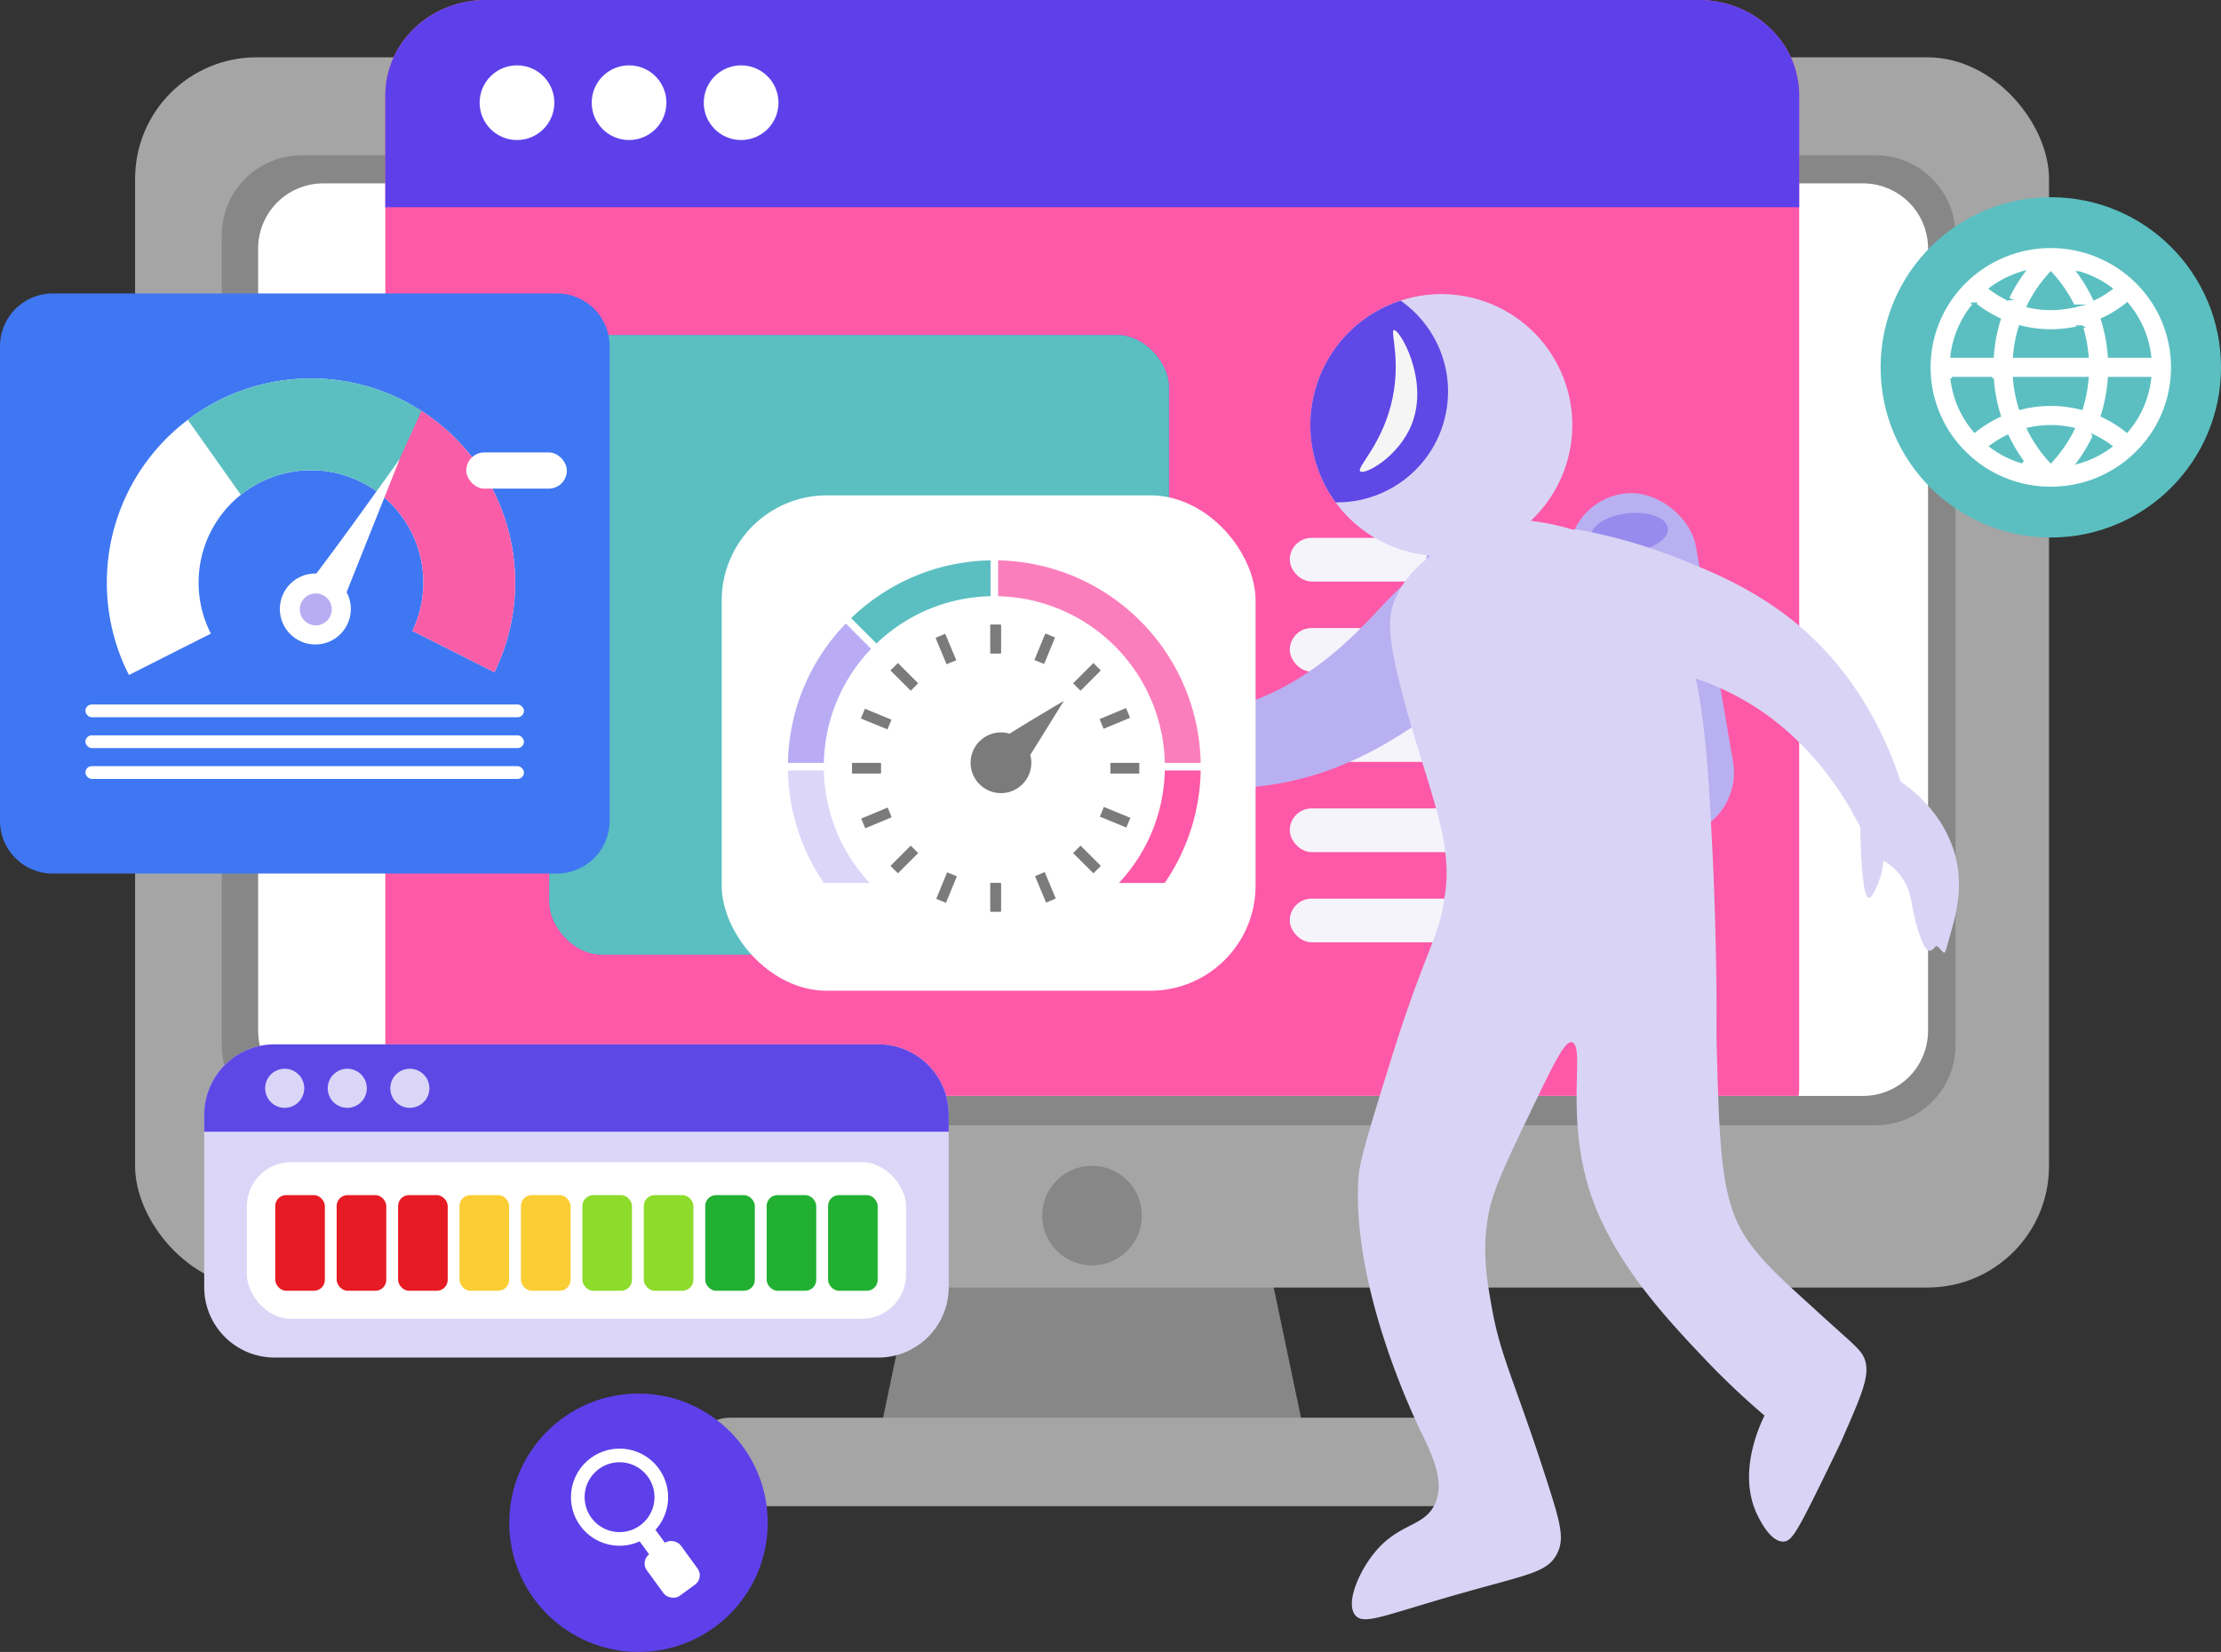 <svg xmlns="http://www.w3.org/2000/svg" xmlns:xlink="http://www.w3.org/1999/xlink" width="719.669" height="535.416" viewBox="0 0 719.669 535.416">
  <rect x="0" y="0" width="719.669" height="535.416" fill="#333333" stroke="none"/>
  <defs>
    <clipPath id="clip-path">
      <rect id="Rectangle_96" data-name="Rectangle 96" width="200.731" height="200.731" rx="16.866" fill="#3f77f2"/>
    </clipPath>
    <clipPath id="clip-path-2">
      <circle id="Ellipse_121" data-name="Ellipse 121" cx="42.426" cy="42.426" r="42.426" transform="matrix(0.911, -0.413, 0.413, 0.911, 0, 35.008)" fill="none"/>
    </clipPath>
  </defs>
  <g id="bulk-speed" transform="translate(775.509 -814.454)">
    <g id="Group_35655" data-name="Group 35655" transform="translate(-731.735 833.026)">
      <g id="Group_35654" data-name="Group 35654">
        <g id="Group_35653" data-name="Group 35653">
          <path id="Path_39427" data-name="Path 39427" d="M-300.66,1362.577H-444.745l18.632-88.917h106.821Z" transform="translate(682.786 -900.983)" fill="#878787"/>
          <g id="Group_35652" data-name="Group 35652">
            <rect id="Rectangle_91" data-name="Rectangle 91" width="620.168" height="398.736" rx="39.363" fill="#a5a5a5"/>
            <path id="Rectangle_92" data-name="Rectangle 92" d="M25.919,0H535.857a25.92,25.92,0,0,1,25.92,25.92V288.461a25.92,25.92,0,0,1-25.92,25.92H25.92A25.92,25.92,0,0,1,0,288.461V25.919A25.919,25.919,0,0,1,25.919,0Z" transform="translate(28.088 31.757)" fill="#878787"/>
            <path id="Path_39428" data-name="Path 39428" d="M-136.238,905.233v253.733a21.084,21.084,0,0,1-21.029,21.016H-656.3a21.085,21.085,0,0,1-21.03-21.016V905.233a21.085,21.085,0,0,1,21.03-21.017h499.033A21.085,21.085,0,0,1-136.238,905.233Z" transform="translate(717.206 -843.35)" fill="#fff"/>
          </g>
          <path id="Path_39429" data-name="Path 39429" d="M-270.6,1382.423H-505.02c-2.461,0-8.508-6.047-8.508-13.438v-1.78a13.477,13.477,0,0,1,13.438-13.438h234.418a13.478,13.478,0,0,1,13.438,13.438v1.78C-252.234,1376.376-258.282,1382.423-270.6,1382.423Z" transform="translate(692.965 -912.837)" fill="#a5a5a5"/>
          <rect id="Rectangle_93" data-name="Rectangle 93" width="80.628" height="8.212" rx="3.668" transform="translate(269.77 12.357)" fill="#878787"/>
        </g>
      </g>
      <circle id="Ellipse_108" data-name="Ellipse 108" cx="16.148" cy="16.148" r="16.148" transform="translate(293.936 359.27)" fill="#878787"/>
    </g>
    <path id="Path_39430" data-name="Path 39430" d="M-170.828,845.365v321.111a29.017,29.017,0,0,1-.163,3.177H-628.806a29.24,29.24,0,0,1-.162-3.177V845.365c0-17.078,14.558-30.911,32.532-30.911h393.075C-185.386,814.454-170.828,828.287-170.828,845.365Z" transform="translate(-21.686)" fill="#fd59a8"/>
    <path id="Path_39431" data-name="Path 39431" d="M-170.828,845.365v36.263h-458.14V845.365c0-17.078,14.558-30.911,32.532-30.911h393.075C-185.386,814.454-170.828,828.287-170.828,845.365Z" transform="translate(-21.686)" fill="#5e40ea"/>
    <circle id="Ellipse_109" data-name="Ellipse 109" cx="12.104" cy="12.104" r="12.104" transform="translate(-620.091 835.635)" fill="#fff"/>
    <circle id="Ellipse_110" data-name="Ellipse 110" cx="12.104" cy="12.104" r="12.104" transform="translate(-583.779 835.635)" fill="#fff"/>
    <circle id="Ellipse_111" data-name="Ellipse 111" cx="12.104" cy="12.104" r="12.104" transform="translate(-547.466 835.635)" fill="#fff"/>
    <g id="Group_35657" data-name="Group 35657" transform="translate(-597.47 923.06)">
      <rect id="Rectangle_94" data-name="Rectangle 94" width="200.731" height="200.731" rx="16.866" fill="#3f77f2"/>
      <g id="Group_35656" data-name="Group 35656" clip-path="url(#clip-path)">
        <rect id="Rectangle_95" data-name="Rectangle 95" width="200.731" height="200.731" rx="16.866" fill="#5bbfc1"/>
        <path id="Path_39432" data-name="Path 39432" d="M-646.22,1155.073l107.749-103.054a3.173,3.173,0,0,1,4.631.263l33.505,40.22a3.172,3.172,0,0,0,4.913-.046l79.825-99.589a3.173,3.173,0,0,1,5.351.646q48.032,103.194,96.065,206.387a3.173,3.173,0,0,1-3.3,4.483l-326.97-43.874A3.172,3.172,0,0,1-646.22,1155.073Z" transform="translate(578.482 -949.287)" fill="#5bbfc1"/>
      </g>
    </g>
    <path id="Path_39433" data-name="Path 39433" d="M-456.606,1234.551v55.885a22.817,22.817,0,0,1-22.82,22.813H-675.022a22.817,22.817,0,0,1-22.82-22.813v-55.885a22.819,22.819,0,0,1,22.82-22.82h195.595A22.819,22.819,0,0,1-456.606,1234.551Z" transform="translate(-11.494 -58.792)" fill="#dbd6f7"/>
    <rect id="Rectangle_97" data-name="Rectangle 97" width="213.586" height="50.787" rx="14.335" transform="translate(-695.511 1191.115)" fill="#fff"/>
    <g id="Group_35658" data-name="Group 35658" transform="translate(-686.321 1201.804)">
      <rect id="Rectangle_98" data-name="Rectangle 98" width="16.076" height="31.003" rx="3.528" fill="#e71b23"/>
      <rect id="Rectangle_99" data-name="Rectangle 99" width="16.076" height="31.003" rx="3.528" transform="translate(19.903)" fill="#e71b23"/>
      <rect id="Rectangle_100" data-name="Rectangle 100" width="16.076" height="31.003" rx="3.528" transform="translate(39.807)" fill="#e71b23"/>
      <rect id="Rectangle_101" data-name="Rectangle 101" width="16.076" height="31.003" rx="3.528" transform="translate(59.71)" fill="#fbcd34"/>
      <rect id="Rectangle_102" data-name="Rectangle 102" width="16.076" height="31.003" rx="3.528" transform="translate(79.613)" fill="#fbcd34"/>
      <rect id="Rectangle_103" data-name="Rectangle 103" width="16.076" height="31.003" rx="3.528" transform="translate(99.517)" fill="#8ddb2b"/>
      <rect id="Rectangle_104" data-name="Rectangle 104" width="16.076" height="31.003" rx="3.528" transform="translate(119.42)" fill="#8ddb2b"/>
      <rect id="Rectangle_105" data-name="Rectangle 105" width="16.076" height="31.003" rx="3.528" transform="translate(139.323)" fill="#21b032"/>
      <rect id="Rectangle_106" data-name="Rectangle 106" width="16.076" height="31.003" rx="3.528" transform="translate(159.227)" fill="#21b032"/>
      <rect id="Rectangle_107" data-name="Rectangle 107" width="16.076" height="31.003" rx="3.528" transform="translate(179.13)" fill="#21b032"/>
    </g>
    <path id="Path_39434" data-name="Path 39434" d="M-456.606,1234.551v5.5H-697.842v-5.5a22.819,22.819,0,0,1,22.82-22.82h195.595A22.819,22.819,0,0,1-456.606,1234.551Z" transform="translate(-11.494 -58.792)" fill="#5e48e5"/>
    <circle id="Ellipse_112" data-name="Ellipse 112" cx="6.335" cy="6.335" r="6.335" transform="translate(-689.592 1160.847)" fill="#dbd6f7"/>
    <circle id="Ellipse_113" data-name="Ellipse 113" cx="6.335" cy="6.335" r="6.335" transform="translate(-669.317 1160.847)" fill="#dbd6f7"/>
    <circle id="Ellipse_114" data-name="Ellipse 114" cx="6.335" cy="6.335" r="6.335" transform="translate(-649.043 1160.847)" fill="#dbd6f7"/>
    <g id="Group_35659" data-name="Group 35659" transform="translate(-775.509 909.571)">
      <path id="Path_39435" data-name="Path 39435" d="M-577.965,943.2v153.807a17.1,17.1,0,0,1-17.108,17.1H-758.4a17.1,17.1,0,0,1-17.108-17.1V943.2A17.1,17.1,0,0,1-758.4,926.092h163.328A17.109,17.109,0,0,1-577.965,943.2Z" transform="translate(775.509 -926.092)" fill="#3f77f2"/>
      <path id="Path_39436" data-name="Path 39436" d="M-632.937,968.941q-1.1-.707-2.234-1.375a65.794,65.794,0,0,0-33.558-9.133,65.785,65.785,0,0,0-39.917,13.41,66,66,0,0,0-26.227,52.734,65.794,65.794,0,0,0,7.159,29.957l26.545-13.4a36.282,36.282,0,0,1-3.971-16.56,36.345,36.345,0,0,1,13.683-28.442,36.268,36.268,0,0,1,22.727-7.961,36.26,36.26,0,0,1,19.544,5.677,37.027,37.027,0,0,1,3.716,2.717,36.327,36.327,0,0,1,13.149,28.009,36.239,36.239,0,0,1-3.532,15.663l26.558,13.4a65.806,65.806,0,0,0,6.714-29.06A66.089,66.089,0,0,0-632.937,968.941Z" transform="translate(769.495 -930.878)" fill="#fff"/>
      <path id="Path_39437" data-name="Path 39437" d="M-587.7,1026.163a65.805,65.805,0,0,1-6.714,29.06l-26.558-13.4a36.239,36.239,0,0,0,3.532-15.663,36.327,36.327,0,0,0-13.149-28.009,37.037,37.037,0,0,0-3.716-2.717l14.014-26.285q1.136.668,2.234,1.375A66.089,66.089,0,0,1-587.7,1026.163Z" transform="translate(754.612 -932.464)" fill="#fa5da7"/>
      <path id="Path_39438" data-name="Path 39438" d="M-628.382,968.941l-12.531,27.627a36.251,36.251,0,0,0-23.261-8.394,36.268,36.268,0,0,0-22.727,7.961l-17.19-24.292a65.785,65.785,0,0,1,39.917-13.41A65.824,65.824,0,0,1-628.382,968.941Z" transform="translate(764.94 -930.878)" fill="#5bbfc1"/>
      <circle id="Ellipse_115" data-name="Ellipse 115" cx="11.506" cy="11.506" r="11.506" transform="translate(90.674 90.756)" fill="#fff"/>
      <path id="Path_39439" data-name="Path 39439" d="M-661.5,1032.62c2.018-.808,32.4-43.6,32.4-43.6l-20.287,50.869" transform="translate(758.638 -935.404)" fill="#fff"/>
      <circle id="Ellipse_116" data-name="Ellipse 116" cx="5.181" cy="5.181" r="5.181" transform="translate(97.134 97.216)" fill="#b8adf2"/>
      <rect id="Rectangle_108" data-name="Rectangle 108" width="142.098" height="4.128" rx="2.064" transform="translate(27.676 133.215)" fill="#fff"/>
      <rect id="Rectangle_109" data-name="Rectangle 109" width="142.098" height="4.128" rx="2.064" transform="translate(27.676 143.21)" fill="#fff"/>
      <rect id="Rectangle_110" data-name="Rectangle 110" width="142.098" height="4.128" rx="2.064" transform="translate(27.676 153.205)" fill="#fff"/>
      <rect id="Rectangle_111" data-name="Rectangle 111" width="32.591" height="11.733" rx="5.866" transform="translate(151.089 51.52)" fill="#fff"/>
    </g>
    <g id="Group_35660" data-name="Group 35660" transform="translate(-357.583 988.779)">
      <rect id="Rectangle_112" data-name="Rectangle 112" width="102.513" height="14.145" rx="7.073" fill="#f6f4fb"/>
      <rect id="Rectangle_113" data-name="Rectangle 113" width="102.513" height="14.145" rx="7.073" transform="translate(0 29.233)" fill="#f6f4fb"/>
      <rect id="Rectangle_114" data-name="Rectangle 114" width="102.513" height="14.145" rx="7.073" transform="translate(0 58.467)" fill="#f6f4fb"/>
      <rect id="Rectangle_115" data-name="Rectangle 115" width="102.513" height="14.145" rx="7.073" transform="translate(0 87.7)" fill="#f6f4fb"/>
      <rect id="Rectangle_116" data-name="Rectangle 116" width="102.513" height="14.145" rx="7.073" transform="translate(0 116.933)" fill="#f6f4fb"/>
    </g>
    <g id="Group_35665" data-name="Group 35665" transform="translate(-453.352 896.083)">
      <g id="Group_35662" data-name="Group 35662" transform="translate(136.322 74.907)">
        <g id="Group_35661" data-name="Group 35661" transform="translate(0 4.307)">
          <rect id="Rectangle_117" data-name="Rectangle 117" width="41.645" height="112.442" rx="20.823" transform="matrix(-0.985, 0.17, -0.17, -0.985, 60.156, 110.805)" fill="#b9b0f1"/>
          <ellipse id="Ellipse_117" data-name="Ellipse 117" cx="11.452" cy="6.247" rx="11.452" ry="6.247" transform="translate(10.631 11.143) rotate(-9.789)" fill="#988bed"/>
        </g>
        <rect id="Rectangle_118" data-name="Rectangle 118" width="41.645" height="112.442" rx="20.823" transform="translate(106.623 110.805) rotate(170.211)" fill="#b9b0f1"/>
        <ellipse id="Ellipse_118" data-name="Ellipse 118" cx="12.494" cy="6.247" rx="12.494" ry="6.247" transform="translate(56.488 11.165) rotate(-6.113)" fill="#988bed"/>
      </g>
      <path id="Path_39440" data-name="Path 39440" d="M-382.218,1094.5c4.1,1.746,9.272,3.95,16.327,3.463a30.1,30.1,0,0,0,11.373-3.127c14.3,3.852,37.11,7.383,61.741-.375,16.707-5.261,29.445-14.2,37.6-19.927a175.554,175.554,0,0,0,26.26-22.618c10.545-16.733,7.07-34.357-2.062-39.785-7.654-4.549-18.67,6.554-20.481,7.406-4.317,6.8-10.293,9.756-19.59,19.7-7.724,8.26-17.643,18.868-31.687,26.506-20.867,11.349-42.561,11.639-56.92,10.09-15.512-9.647-19.97-11.11-20.738-10.214-.836.973,2.2,5.21,3.913,7.207a22.615,22.615,0,0,0,3.5,3.308,24.675,24.675,0,0,1-10.2-.173c-9.353-2.235-11.777-3.2-11.777-3.2-.742-.294-1.915-.781-2.3-.349-.67.742,1.4,3.711,3.312,6.16q-2.5-.284-2.905.5-.737,1.447,5.617,6.509c-.833.144-1.857.437-2.053,1.1C-393.876,1088.667-386.828,1092.54-382.218,1094.5Z" transform="translate(397.397 -925.176)" fill="#b9b0f1"/>
      <path id="Path_39441" data-name="Path 39441" d="M-232.37,1021.4c-1.626,1.018-10.913,6.838-14.932,16.316-2.532,5.971-2.386,12.012,1.426,27.489,7.435,30.174,17.125,48.787,14.864,66.968-.508,4.088-1.424,8.24-1.424,8.241-2.382,9.719-6.946,16.679-16.555,47.659-6.607,21.282-9.907,31.919-10.25,37.19-2.273,34.607,17.008,75.717,19.9,81.773,3.478,7.274,8.65,16.969,4.64,24.633-3.608,6.891-11.32,5.778-18.963,14.824-5.355,6.342-9.9,16.772-6.6,20.747,2.811,3.371,9.434-.1,35.364-7.411,20.806-5.877,26.832-6.547,29.925-12.388,2.529-4.776,1.3-9.616-2.645-22.008-10.732-33.718-15.5-41.417-18.435-58.043-1.681-9.481-3.16-18.37-1.112-29.8,1.4-7.8,5.213-15.859,12.79-31.667,7.915-16.525,11.886-24.8,14.155-24.422,5.282.881-3.9,27.892,9.195,56.783,8.192,18.083,21.306,32.544,34.185,46.075a252.312,252.312,0,0,0,19.171,18.144c-2,4.113-8.855,19.38-2.1,32.654.942,1.856,4.263,8.38,8.294,8.19,2.61-.124,4.351-3.025,13.251-21.251,3.28-6.725,4.949-10.13,5.923-12.369,5.585-12.762,8.375-19.14,7.5-23.919-.8-4.373-3.075-5.369-16-17.241-8.591-7.889-16.516-14.547-22.3-22.807-8.61-12.3-9.078-28.574-10.014-61.13-.281-9.777.1-10.678-.25-29.21-.32-16.913-.9-30.1-1.069-33.557-2.165-44.1-3.74-76.547-24.67-95.129-5.983-5.312-17.348-12.878-38.008-14.6-2.312.5-5.524,1.293-9.283,2.5C-221.105,1016.15-227.03,1018.052-232.37,1021.4Z" transform="translate(377.267 -925.337)" fill="#d9d4f5"/>
      <path id="Path_39442" data-name="Path 39442" d="M-59.3,1119.688a40.27,40.27,0,0,0-8.308-14.3,47.725,47.725,0,0,0-8.836-7.811c-4.6-14.08-14.113-35.106-34.076-51.486-13.542-11.111-27.993-16.886-37.247-20.585a175.491,175.491,0,0,0-33.3-9.617c-19.775.321-32.63,12.869-32.181,23.482.377,8.9,10.038,15.041,11.742,16.091a177.1,177.1,0,0,1,32.865,2.636c11.139,1.949,25.445,4.453,39.519,12.034,20.913,11.265,33.02,29.269,39.575,42.138.4,18.263,1.618,22.795,2.789,22.948,1.272.168,3.162-4.688,3.894-7.217a22.663,22.663,0,0,0,.858-4.738,18.069,18.069,0,0,1,7.441,7.906c2.07,4.477,1.647,8.933,4.635,17.119.371,1.019,1.537,4.132,2.966,4.127,1.074-.005,1.753-1.782,2.291-1.483.863.481,1.745,1.954,2.27,2.089.5.129.653-.881,2.054-5.862C-58.4,1140.236-55.73,1130.737-59.3,1119.688Z" transform="translate(370.146 -925.893)" fill="#d9d4f5"/>
      <g id="Group_35664" data-name="Group 35664" transform="translate(88.704 0)">
        <g id="Group_35663" data-name="Group 35663" transform="translate(0)" clip-path="url(#clip-path-2)">
          <circle id="Ellipse_119" data-name="Ellipse 119" cx="42.426" cy="42.426" r="42.426" transform="matrix(0.911, -0.413, 0.413, 0.911, 0, 35.008)" fill="#d9d4f5"/>
          <circle id="Ellipse_120" data-name="Ellipse 120" cx="35.911" cy="35.911" r="35.911" transform="translate(-19.872 73.366) rotate(-78.584)" fill="#5f48e5"/>
        </g>
      </g>
      <path id="Path_39443" data-name="Path 39443" d="M-247.3,940.015c-1.353.3,2.65,10.322-.991,24.376-3.474,13.411-11.247,20.213-9.923,21.407,1.419,1.281,12.459-4.643,16.668-15.234C-235.784,956.063-245.535,939.628-247.3,940.015Z" transform="translate(376.822 -914.663)" fill="#f5f5f5"/>
    </g>
    <g id="Group_35670" data-name="Group 35670" transform="translate(-541.661 975)">
      <rect id="Rectangle_119" data-name="Rectangle 119" width="173.002" height="160.566" rx="34.099" fill="#fff"/>
      <g id="Group_35669" data-name="Group 35669" transform="translate(21.475 21.07)">
        <g id="Group_35668" data-name="Group 35668">
          <path id="Path_39444" data-name="Path 39444" d="M-395.918,1027.616v11.622a55.32,55.32,0,0,1,54.019,54.019h11.621A66.96,66.96,0,0,0-395.918,1027.616Z" transform="translate(464.012 -1027.616)" fill="#fb7ebc"/>
          <path id="Path_39445" data-name="Path 39445" d="M-448.891,1059.857l-8.208-8.208a66.621,66.621,0,0,0-18.74,45.165h11.622A55.049,55.049,0,0,1-448.891,1059.857Z" transform="translate(475.839 -1031.172)" fill="#b9acf5"/>
          <path id="Path_39446" data-name="Path 39446" d="M-475.839,1107.544A66.438,66.438,0,0,0-464.191,1144h14.836a55,55,0,0,1-14.862-36.46Z" transform="translate(475.839 -1039.444)" fill="#dcd6f9"/>
          <path id="Path_39447" data-name="Path 39447" d="M-451.807,1046.356l8.209,8.208a55.038,55.038,0,0,1,36.957-15.326v-11.622A66.613,66.613,0,0,0-451.807,1046.356Z" transform="translate(472.283 -1027.616)" fill="#5bbfc1"/>
          <path id="Path_39448" data-name="Path 39448" d="M-335.1,1107.544A55,55,0,0,1-349.959,1144h14.835a66.424,66.424,0,0,0,11.648-36.46Z" transform="translate(457.21 -1039.444)" fill="#fd59a8"/>
          <rect id="Rectangle_120" data-name="Rectangle 120" width="3.406" height="9.291" transform="translate(65.591 20.862)" fill="#7b7b7c"/>
          <rect id="Rectangle_121" data-name="Rectangle 121" width="3.406" height="9.291" transform="translate(65.591 104.56)" fill="#7b7b7c"/>
          <rect id="Rectangle_122" data-name="Rectangle 122" width="3.406" height="9.291" transform="translate(113.789 65.653) rotate(90)" fill="#7b7b7c"/>
          <rect id="Rectangle_123" data-name="Rectangle 123" width="3.406" height="9.291" transform="translate(30.09 65.653) rotate(90)" fill="#7b7b7c"/>
          <g id="Group_35666" data-name="Group 35666" transform="translate(33.213 33.276)">
            <rect id="Rectangle_124" data-name="Rectangle 124" width="3.406" height="9.291" transform="translate(65.753 0) rotate(45)" fill="#7b7b7c"/>
            <rect id="Rectangle_125" data-name="Rectangle 125" width="3.406" height="9.291" transform="translate(6.569 59.184) rotate(45)" fill="#7b7b7c"/>
            <rect id="Rectangle_126" data-name="Rectangle 126" width="3.406" height="9.291" transform="translate(68.161 65.753) rotate(135)" fill="#7b7b7c"/>
            <rect id="Rectangle_127" data-name="Rectangle 127" width="3.406" height="9.291" transform="translate(8.978 6.569) rotate(135)" fill="#7b7b7c"/>
          </g>
          <rect id="Rectangle_128" data-name="Rectangle 128" width="3.406" height="9.291" transform="translate(65.591 20.862)" fill="#7b7b7c"/>
          <rect id="Rectangle_129" data-name="Rectangle 129" width="3.406" height="9.291" transform="translate(65.591 104.56)" fill="#7b7b7c"/>
          <rect id="Rectangle_130" data-name="Rectangle 130" width="3.406" height="9.291" transform="translate(113.789 65.653) rotate(90)" fill="#7b7b7c"/>
          <rect id="Rectangle_131" data-name="Rectangle 131" width="3.406" height="9.291" transform="translate(30.09 65.653) rotate(90)" fill="#7b7b7c"/>
          <g id="Group_35667" data-name="Group 35667" transform="translate(23.733 23.795)">
            <rect id="Rectangle_132" data-name="Rectangle 132" width="3.406" height="9.291" transform="translate(85.811 24.077) rotate(67.34)" fill="#7b7b7c"/>
            <rect id="Rectangle_133" data-name="Rectangle 133" width="3.406" height="9.291" transform="translate(8.573 56.323) rotate(67.34)" fill="#7b7b7c"/>
            <rect id="Rectangle_134" data-name="Rectangle 134" width="3.406" height="9.291" transform="translate(63.046 85.811) rotate(157.34)" fill="#7b7b7c"/>
            <rect id="Rectangle_135" data-name="Rectangle 135" width="3.406" height="9.291" transform="translate(30.8 8.573) rotate(157.34)" fill="#7b7b7c"/>
          </g>
          <rect id="Rectangle_136" data-name="Rectangle 136" width="3.406" height="9.291" transform="translate(83.392 23.704) rotate(22.34)" fill="#7b7b7c"/>
          <rect id="Rectangle_137" data-name="Rectangle 137" width="3.406" height="9.291" transform="translate(51.578 101.121) rotate(22.34)" fill="#7b7b7c"/>
          <rect id="Rectangle_138" data-name="Rectangle 138" width="3.406" height="9.291" transform="translate(110.946 83.454) rotate(112.34)" fill="#7b7b7c"/>
          <rect id="Rectangle_139" data-name="Rectangle 139" width="3.406" height="9.291" transform="translate(33.53 51.64) rotate(112.34)" fill="#7b7b7c"/>
          <circle id="Ellipse_122" data-name="Ellipse 122" cx="9.843" cy="9.843" r="9.843" transform="translate(59.177 55.761)" fill="#7b7b7c"/>
          <path id="Path_39449" data-name="Path 39449" d="M-397.9,1095.556c.23-1.149,23-14.49,23-14.49l-15.41,24.84Z" transform="translate(464.304 -1035.526)" fill="#7b7b7c"/>
        </g>
      </g>
    </g>
    <circle id="Ellipse_123" data-name="Ellipse 123" cx="41.874" cy="41.874" r="41.874" transform="translate(-610.496 1266.122)" fill="#5e40ea"/>
    <g id="Group_35671" data-name="Group 35671" transform="translate(-590.493 1283.972)">
      <path id="Path_39450" data-name="Path 39450" d="M-551.891,1368.545a15.735,15.735,0,0,0-3.446,21.983,15.736,15.736,0,0,0,21.983,3.445,15.731,15.731,0,0,0,3.446-21.983A15.731,15.731,0,0,0-551.891,1368.545Zm15.935,21.861a11.315,11.315,0,0,1-15.807-2.484,11.315,11.315,0,0,1,2.473-15.809,11.317,11.317,0,0,1,15.814,2.479A11.316,11.316,0,0,1-535.956,1390.406Z" transform="translate(558.358 -1365.523)" fill="#fff"/>
      <rect id="Rectangle_140" data-name="Rectangle 140" width="6.338" height="10.179" transform="matrix(0.808, -0.589, 0.589, 0.808, 21.126, 28.512)" fill="#fff"/>
      <rect id="Rectangle_141" data-name="Rectangle 141" width="13.635" height="16.708" rx="3.736" transform="matrix(0.808, -0.589, 0.589, 0.808, 22.363, 36.404)" fill="#fff"/>
    </g>
    <circle id="Ellipse_124" data-name="Ellipse 124" cx="55.149" cy="55.149" r="55.149" transform="translate(-166.137 878.369)" fill="#5bbfc1"/>
    <path id="Path_39451" data-name="Path 39451" d="M-31.047,974.337c.366.383.743.75,1.12,1.116.006.007.009.014.015.02s.02.015.03.025A39.192,39.192,0,0,0-2.419,986.559,39.191,39.191,0,0,0,25.043,975.5c.009-.009.021-.016.031-.026s.009-.014.015-.02c.378-.366.756-.734,1.121-1.117A38.835,38.835,0,0,0,37.027,947.4v-.01a38.9,38.9,0,0,0-10.4-26.493A39.667,39.667,0,0,0-2.419,908.232,39.668,39.668,0,0,0-31.463,920.9a38.9,38.9,0,0,0-10.4,26.481l0,.016,0,.015A38.835,38.835,0,0,0-31.047,974.337Zm-3.417-23.347h13.084A52.246,52.246,0,0,0-19.1,963.067,39.283,39.283,0,0,0-27.074,968,31.621,31.621,0,0,1-34.465,950.99Zm39.32-23.462a32.737,32.737,0,0,1-7.274.821,32.737,32.737,0,0,1-7.274-.821,44.738,44.738,0,0,1,7.274-10.619A44.738,44.738,0,0,1,4.856,927.528Zm1.859-10.781a32.477,32.477,0,0,1,10.295,5.144,32.068,32.068,0,0,1-5.335,3.25A52.083,52.083,0,0,0,6.715,916.748Zm-23.227,8.394a32.068,32.068,0,0,1-5.335-3.25,32.486,32.486,0,0,1,10.295-5.144A52.083,52.083,0,0,0-16.512,925.142Zm24.034,9.139a45,45,0,0,1,1.816,9.52H-14.176a45,45,0,0,1,1.816-9.52,39.876,39.876,0,0,0,9.941,1.259A39.876,39.876,0,0,0,7.523,934.281Zm1.816,16.71a45.018,45.018,0,0,1-1.86,9.663,39.867,39.867,0,0,0-9.9-1.249,39.867,39.867,0,0,0-9.9,1.249,45.018,45.018,0,0,1-1.86-9.663ZM4.79,967.4a44.725,44.725,0,0,1-7.209,10.481A44.725,44.725,0,0,1-9.628,967.4a32.725,32.725,0,0,1,7.209-.808A32.725,32.725,0,0,1,4.79,967.4Zm6.825,2.374a32.076,32.076,0,0,1,5.3,3.212,31.819,31.819,0,0,1-10.234,5.093A52.045,52.045,0,0,0,11.616,969.776Zm-23.14,8.305a31.819,31.819,0,0,1-10.234-5.093,32.076,32.076,0,0,1,5.3-3.212A52.045,52.045,0,0,0-11.524,978.081Zm-15.631-51.2a39.191,39.191,0,0,0,8.016,4.982A52.2,52.2,0,0,0-21.381,943.8H-34.463A31.7,31.7,0,0,1-27.155,926.879ZM29.626,943.8H16.544A52.2,52.2,0,0,0,14.3,931.861a39.214,39.214,0,0,0,8.016-4.982A31.7,31.7,0,0,1,29.626,943.8ZM22.238,968a39.288,39.288,0,0,0-7.975-4.936,52.245,52.245,0,0,0,2.281-12.076H29.627A31.626,31.626,0,0,1,22.238,968Z" transform="translate(-108.569 -13.878)" fill="#fff" stroke="#5bbfc1" stroke-miterlimit="10" stroke-width="1"/>
  </g>
</svg>
